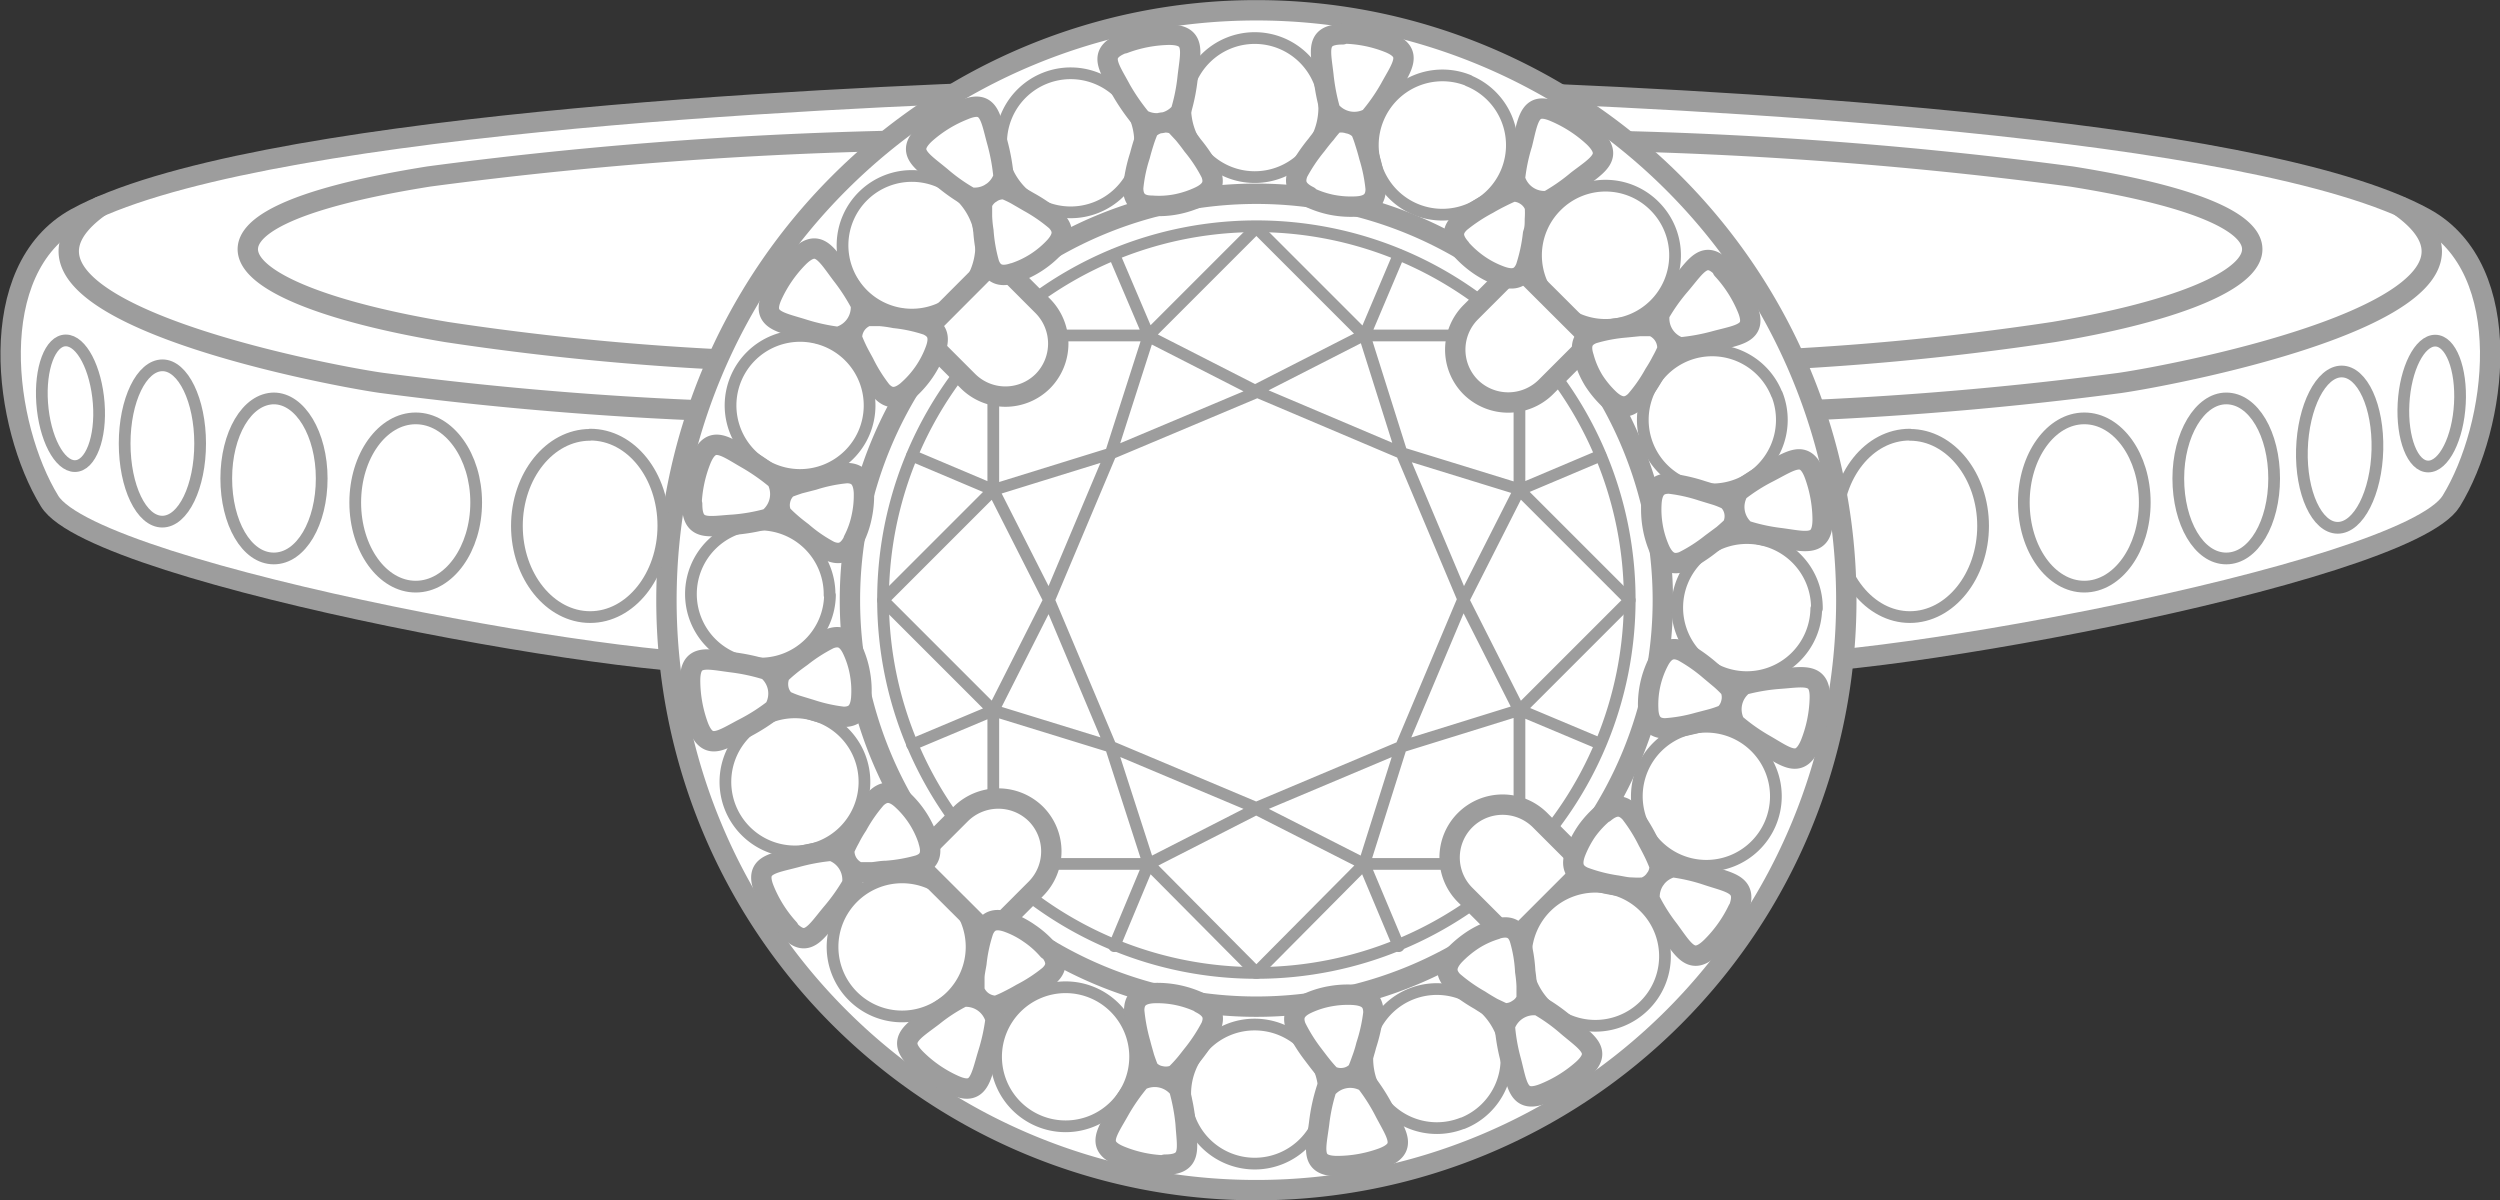 <svg xmlns="http://www.w3.org/2000/svg" viewBox="0 0 121.54 58.35"><rect x="0" y="0" width="121.54" height="58.35" fill="#333333" stroke="none"/><defs><style>.cls-1,.cls-2{fill:#fff;fill-rule:evenodd;}.cls-1,.cls-2,.cls-3,.cls-4{stroke:#9d9d9d;stroke-linecap:round;stroke-linejoin:round;}.cls-1,.cls-3{stroke-width:0.99px;}.cls-2,.cls-4{stroke-width:0.57px;}.cls-3,.cls-4{fill:none;}</style></defs><title>Halo_02</title><g id="Слой_2" data-name="Слой 2"><g id="Слой_1-2" data-name="Слой 1"><path class="cls-1" d="M43.06,30.78l-6.48,1.38C33,33.05,4.64,28,2.41,24.36S-.83,13.11,3.69,10.61C12,6.05,39.83,4.76,50.45,4.41H60.77q-2,8.43-4.07,16.85L43.06,30.78Z"/><path class="cls-1" d="M78.48,30.78,85,32.16c3.61.89,31.94-4.17,34.17-7.8s3.24-11.25-1.28-13.75c-8.27-4.56-36.14-5.85-46.76-6.2H60.77q2,8.43,4.07,16.85l13.64,9.52Z"/><path class="cls-2" d="M92.85,21.13c-2,0-3.56,2-3.56,4.43S90.89,30,92.85,30s3.56-2,3.56-4.43-1.59-4.43-3.56-4.43Z"/><path class="cls-2" d="M20.21,20.34c1.62,0,2.94,1.83,2.94,4.09s-1.32,4.09-2.94,4.09-2.94-1.83-2.94-4.09,1.32-4.09,2.94-4.09Z"/><path class="cls-2" d="M101.33,20.34c-1.62,0-2.94,1.83-2.94,4.09s1.32,4.09,2.94,4.09,2.94-1.83,2.94-4.09-1.31-4.09-2.94-4.09Z"/><path class="cls-2" d="M13.31,19.37c1.29,0,2.33,1.74,2.33,3.89s-1,3.89-2.33,3.89S11,25.41,11,23.26s1-3.89,2.33-3.89Z"/><path class="cls-2" d="M108.23,19.37c-1.28,0-2.33,1.74-2.33,3.89s1,3.89,2.33,3.89,2.33-1.74,2.33-3.89-1-3.89-2.33-3.89Z"/><path class="cls-2" d="M7.9,17.76c1,0,1.83,1.7,1.83,3.8s-.82,3.8-1.84,3.8-1.83-1.7-1.83-3.8.82-3.8,1.84-3.8Z"/><path class="cls-2" d="M113.84,18.06c-1,0-1.87,1.7-1.93,3.8s.73,3.8,1.74,3.8,1.88-1.7,1.93-3.8-.73-3.8-1.74-3.8Z"/><path class="cls-2" d="M3.2,16.55c.76,0,1.47,1.36,1.6,3.05s-.4,3.06-1.16,3.06S2.17,21.29,2.05,19.6s.39-3.05,1.15-3.05Z"/><path class="cls-2" d="M118.39,16.56c-.76,0-1.45,1.37-1.54,3.06s.44,3.06,1.2,3.06,1.45-1.37,1.54-3.06-.44-3.06-1.2-3.06Z"/><path class="cls-3" d="M47.45,6.8a204,204,0,0,0-26.6,1.78c-13.66,2.18-9.88,5.77.85,7.56a133.43,133.43,0,0,0,15.57,1.43M74.09,6.8A204.18,204.18,0,0,1,100.7,8.58c13.65,2.18,9.87,5.77-.85,7.56a133.83,133.83,0,0,1-15.58,1.43M4.85,10.05c-6.71,4.83,11,8.18,13.67,8.56a173.09,173.09,0,0,0,19,1.45m79.2-10c6.7,4.83-11,8.18-13.68,8.56a172.91,172.91,0,0,1-19,1.45"/><path class="cls-1" d="M61.08.5A28.68,28.68,0,1,1,32.4,29.18,28.68,28.68,0,0,1,61.08.5Z"/><path class="cls-1" d="M61.08,9.42A19.76,19.76,0,1,1,41.32,29.18,19.76,19.76,0,0,1,61.08,9.42Z"/><path class="cls-2" d="M28.69,21.13c2,0,3.56,2,3.56,4.43S30.65,30,28.69,30s-3.56-2-3.56-4.43,1.59-4.43,3.56-4.43Z"/><path class="cls-2" d="M61.08,11A18.15,18.15,0,1,1,42.93,29.18,18.15,18.15,0,0,1,61.08,11Z"/><path class="cls-4" d="M42.93,29.18l5.36-5.36V16.31h7.55l5.26-5.26M42.93,29.18l5.36,5.36V42h7.55L61.1,47.3M79.23,29.18l-5.36-5.36V16.31H66.32l-5.26-5.26M79.23,29.18l-5.36,5.36V42H66.32L61.06,47.3M54.17,12.39l1.67,3.92L54,22.05l-3,7.12-2.71-5.35-3.95-1.67M54.17,46,55.84,42,54,36.3l-3-7.12-2.71,5.36L44.34,36.2M68,12.39l-1.66,3.92,1.81,5.74,3,7.12,2.71-5.35,3.95-1.67M68,46,66.32,42l1.81-5.74,3-7.12,2.71,5.36,3.95,1.66M48.29,23.82,54,22.05l7.13-3-5.31-2.71M48.29,34.54,54,36.3l7.13,3L55.84,42m18-18.22-5.74-1.77L61,19l5.31-2.71m7.55,18.23L68.13,36.3l-7.12,3L66.32,42"/><path class="cls-2" d="M61,1.85a3.38,3.38,0,1,1-3.38,3.38A3.38,3.38,0,0,1,61,1.85Z"/><path class="cls-2" d="M71.38,3.92A3.38,3.38,0,1,1,67,5.76a3.38,3.38,0,0,1,4.41-1.84Z"/><path class="cls-2" d="M80.47,10.05A3.38,3.38,0,1,1,75.69,10a3.36,3.36,0,0,1,4.78.05Z"/><path class="cls-2" d="M86.39,19.17A3.38,3.38,0,1,1,82,17.27a3.38,3.38,0,0,1,4.38,1.9Z"/><path class="cls-2" d="M88.3,29.59A3.38,3.38,0,1,1,85,26.16a3.39,3.39,0,0,1,3.33,3.43Z"/><path class="cls-2" d="M86.06,40.05a3.38,3.38,0,1,1-1.76-4.44,3.38,3.38,0,0,1,1.76,4.44Z"/><path class="cls-1" d="M73.5,45.78l3.64-3.64-2.27-2.27a2.58,2.58,0,0,0-3.64,0h0a2.57,2.57,0,0,0,0,3.64l2.27,2.27Z"/><path class="cls-2" d="M79.91,48.92A3.38,3.38,0,1,1,80,44.15a3.37,3.37,0,0,1-.09,4.77Z"/><path class="cls-2" d="M71.09,54.61A3.38,3.38,0,1,1,73,50.23a3.37,3.37,0,0,1-1.89,4.38Z"/><path class="cls-2" d="M61,49.81a3.38,3.38,0,1,1-3.38,3.38A3.37,3.37,0,0,1,61,49.81Z"/><path class="cls-2" d="M53.09,48.25a3.38,3.38,0,1,1-4.41,1.84,3.38,3.38,0,0,1,4.41-1.84Z"/><path class="cls-2" d="M46.24,43.64a3.38,3.38,0,1,1-4.77,0,3.38,3.38,0,0,1,4.77,0Z"/><path class="cls-2" d="M41.79,36.77a3.38,3.38,0,1,1-4.39-1.9,3.38,3.38,0,0,1,4.39,1.9Z"/><path class="cls-2" d="M40.35,28.93A3.38,3.38,0,1,1,37,25.5a3.39,3.39,0,0,1,3.33,3.43Z"/><path class="cls-2" d="M42,21.05a3.38,3.38,0,1,1-1.76-4.44A3.38,3.38,0,0,1,42,21.05Z"/><path class="cls-2" d="M46.66,14.36a3.37,3.37,0,1,1,.1-4.77,3.36,3.36,0,0,1-.1,4.77Z"/><path class="cls-2" d="M53.31,10.08a3.38,3.38,0,1,1,1.88-4.39,3.38,3.38,0,0,1-1.88,4.39Z"/><path class="cls-1" d="M63.63,9.54c-.63-.31-.71-.69-.53-1.15A8.26,8.26,0,0,1,64,7.05c.15-.2.3-.39.45-.56A5.92,5.92,0,0,1,64.86,6,1.16,1.16,0,0,1,65.55,6a1.07,1.07,0,0,1,.6.34,4.79,4.79,0,0,1,.21.57c.07.22.14.45.2.69a7.89,7.89,0,0,1,.32,1.58c0,.49-.23.82-.92.86a4.88,4.88,0,0,1-1.2-.08,4.7,4.7,0,0,1-1.13-.38Zm1.64-7.87c-1.34,0-1.06.82-.93,2a9.82,9.82,0,0,0,.33,1.7,1.5,1.5,0,0,0,1.9.37,9.16,9.16,0,0,0,1-1.43c.59-1.08,1.17-1.76-.08-2.25a6.22,6.22,0,0,0-2.18-.43Z"/><path class="cls-1" d="M73.77,12.91l3.65,3.64-2.27,2.27a2.6,2.6,0,0,1-3.65,0h0a2.58,2.58,0,0,1,0-3.64l2.27-2.27Z"/><path class="cls-1" d="M71,12.06c-.46-.53-.38-.91,0-1.26a8.31,8.31,0,0,1,1.35-.89c.22-.13.43-.24.63-.34s.37-.18.56-.26a1.12,1.12,0,0,1,.66.2,1.07,1.07,0,0,1,.42.54,4.19,4.19,0,0,1,0,.61c0,.23,0,.46-.09.71A8.12,8.12,0,0,1,74.18,13c-.19.46-.52.67-1.18.44a4.68,4.68,0,0,1-1.07-.54,4.9,4.9,0,0,1-.9-.79ZM75.6,5.44C74.37,4.9,74.3,5.79,74,7a8.75,8.75,0,0,0-.35,1.69,1.49,1.49,0,0,0,1.6,1.08,9.25,9.25,0,0,0,1.44-1c1-.76,1.76-1.16.8-2.1A6.55,6.55,0,0,0,75.6,5.44Z"/><path class="cls-1" d="M77,17.38c-.22-.67,0-1,.46-1.17A7.69,7.69,0,0,1,79,15.92l.71-.07h.61A1.14,1.14,0,0,1,81.06,17a5.56,5.56,0,0,1-.27.55,7,7,0,0,1-.36.62,7.52,7.52,0,0,1-.92,1.32c-.35.34-.74.4-1.25-.06a4.88,4.88,0,0,1-.77-.92A4.26,4.26,0,0,1,77,17.38Zm6.8-4.28c-.91-1-1.32-.19-2.12.75a9.11,9.11,0,0,0-1,1.41,1.48,1.48,0,0,0,1,1.63,9.78,9.78,0,0,0,1.7-.31c1.19-.32,2.08-.37,1.56-1.61a6.36,6.36,0,0,0-1.2-1.87Z"/><path class="cls-1" d="M80.29,24.41c.06-.69.38-.91.87-.9a8,8,0,0,1,1.58.35l.69.21a4.09,4.09,0,0,1,.56.23,1.06,1.06,0,0,1,.33.6,1.1,1.1,0,0,1-.1.69c-.14.14-.29.27-.45.41l-.58.43a7.61,7.61,0,0,1-1.36.87c-.45.17-.83.08-1.13-.55a4.72,4.72,0,0,1-.35-1.14,4.86,4.86,0,0,1-.06-1.2Zm7.93-1.32c-.46-1.26-1.15-.69-2.24-.13a8.82,8.82,0,0,0-1.46.93,1.49,1.49,0,0,0,.33,1.9,9,9,0,0,0,1.69.37c1.22.16,2.06.45,2.07-.89a6.51,6.51,0,0,0-.39-2.18Z"/><path class="cls-1" d="M80.64,32.15c.32-.62.71-.69,1.16-.49a7.8,7.8,0,0,1,1.32.92l.55.46a6,6,0,0,1,.44.43,1.06,1.06,0,0,1,.06.68,1.08,1.08,0,0,1-.35.6c-.18.07-.37.14-.58.2l-.69.18a7.63,7.63,0,0,1-1.59.28c-.49,0-.81-.25-.83-.94a4.55,4.55,0,0,1,.51-2.32ZM88.47,34c.06-1.34-.8-1.08-2-1a9.59,9.59,0,0,0-1.7.29,1.49,1.49,0,0,0-.42,1.89,9.17,9.17,0,0,0,1.41,1c1.07.61,1.73,1.21,2.25,0A6.4,6.4,0,0,0,88.47,34Z"/><path class="cls-1" d="M78,39.51c.53-.44.91-.36,1.25,0a8,8,0,0,1,.86,1.37c.12.22.23.43.33.64s.17.38.24.56a1,1,0,0,1-.21.66,1.07,1.07,0,0,1-.55.41,4.26,4.26,0,0,1-.61,0c-.23,0-.46-.06-.71-.1A7.79,7.79,0,0,1,77,42.64c-.45-.2-.65-.54-.41-1.19a5.14,5.14,0,0,1,.56-1.06,4.92,4.92,0,0,1,.82-.88Zm6.51,4.72C85,43,84.14,42.93,83,42.55a8.9,8.9,0,0,0-1.68-.39,1.48,1.48,0,0,0-1.12,1.57,8.77,8.77,0,0,0,.92,1.46c.74,1,1.12,1.79,2.08.85a6.49,6.49,0,0,0,1.29-1.81Z"/><path class="cls-1" d="M72.72,45.17c.66-.21,1,0,1.16.47a6.72,6.72,0,0,1,.27,1.59,6.3,6.3,0,0,1,.07.71c0,.22,0,.42,0,.62a1,1,0,0,1-.44.52,1.06,1.06,0,0,1-.67.18L72.56,49c-.19-.11-.4-.23-.61-.37a8.09,8.09,0,0,1-1.32-.93c-.34-.36-.39-.75.08-1.26a5.24,5.24,0,0,1,.92-.76,4.44,4.44,0,0,1,1.09-.5ZM76.94,52c1-.9.2-1.32-.74-2.12a8.68,8.68,0,0,0-1.4-1,1.49,1.49,0,0,0-1.64,1,9,9,0,0,0,.3,1.7c.31,1.19.35,2.08,1.6,1.58A6.51,6.51,0,0,0,76.94,52Z"/><path class="cls-1" d="M65.86,48.37c.7.06.91.38.91.87a8.18,8.18,0,0,1-.35,1.58,6,6,0,0,1-.21.68c-.07.2-.14.39-.22.57a1.05,1.05,0,0,1-.61.33,1.1,1.1,0,0,1-.69-.1c-.13-.13-.27-.29-.4-.45s-.29-.37-.44-.57A8,8,0,0,1,63,49.92c-.17-.46-.08-.84.54-1.13a4.53,4.53,0,0,1,1.15-.36,4.8,4.8,0,0,1,1.19-.06ZM67.2,56.3c1.26-.47.69-1.16.12-2.25a9.11,9.11,0,0,0-.92-1.45,1.49,1.49,0,0,0-1.91.34,8.83,8.83,0,0,0-.36,1.68c-.16,1.23-.45,2.07.89,2.07a6.46,6.46,0,0,0,2.18-.39Z"/><path class="cls-1" d="M58.36,48.77c.62.31.7.69.51,1.15A8.34,8.34,0,0,1,58,51.25c-.16.2-.3.39-.45.56a6,6,0,0,1-.42.44,1.1,1.1,0,0,1-.69.07,1,1,0,0,1-.6-.34q-.11-.27-.21-.57c-.06-.22-.13-.45-.19-.69a8.7,8.7,0,0,1-.3-1.59c0-.49.23-.81.93-.85a4.89,4.89,0,0,1,2.33.49Zm-1.72,7.85c1.34,0,1.07-.81,1-2a9.69,9.69,0,0,0-.32-1.69,1.5,1.5,0,0,0-1.89-.4,9.72,9.72,0,0,0-1,1.43c-.6,1.08-1.19,1.75.06,2.25a6.19,6.19,0,0,0,2.17.45Z"/><path class="cls-1" d="M48.09,45.48l-3.65-3.64,2.27-2.27a2.6,2.6,0,0,1,3.65,0h0a2.58,2.58,0,0,1,0,3.64l-2.27,2.27Z"/><path class="cls-1" d="M51,46.18c.45.53.37.91,0,1.25a7.7,7.7,0,0,1-1.35.88c-.22.13-.43.24-.63.34a4.7,4.7,0,0,1-.57.25,1.14,1.14,0,0,1-.66-.2,1.11,1.11,0,0,1-.42-.55c0-.19,0-.4,0-.61s.06-.46.1-.71a7.48,7.48,0,0,1,.34-1.58c.19-.45.52-.65,1.18-.42a4.45,4.45,0,0,1,1.06.55,4.6,4.6,0,0,1,.9.8Zm-4.63,6.57c1.22.56,1.3-.33,1.66-1.51a9.69,9.69,0,0,0,.37-1.68,1.49,1.49,0,0,0-1.59-1.1,8.18,8.18,0,0,0-1.45.94c-1,.76-1.77,1.15-.82,2.09a6.23,6.23,0,0,0,1.83,1.26Z"/><path class="cls-1" d="M45.14,40.9c.21.66,0,1-.47,1.16a7.87,7.87,0,0,1-1.59.28c-.25,0-.49.06-.71.07h-.62a1.11,1.11,0,0,1-.7-1.11,5.56,5.56,0,0,1,.27-.55,5.79,5.79,0,0,1,.36-.62,7.52,7.52,0,0,1,.92-1.32c.36-.34.75-.4,1.26.07a4.65,4.65,0,0,1,1.28,2Zm-6.83,4.25c.91,1,1.33.2,2.12-.75a9.44,9.44,0,0,0,1-1.41,1.49,1.49,0,0,0-1-1.63,9.78,9.78,0,0,0-1.7.31c-1.19.32-2.08.36-1.57,1.6a6.38,6.38,0,0,0,1.19,1.88Z"/><path class="cls-1" d="M41.87,33.94c-.06.7-.38.91-.87.91a8,8,0,0,1-1.58-.35l-.69-.21a4.84,4.84,0,0,1-.57-.23,1.07,1.07,0,0,1-.32-.6,1.17,1.17,0,0,1,.09-.69c.14-.14.29-.27.46-.41s.36-.28.57-.43a8,8,0,0,1,1.36-.87c.46-.18.84-.09,1.13.54a4.53,4.53,0,0,1,.36,1.15,4.78,4.78,0,0,1,.06,1.19Zm-7.93,1.34c.47,1.26,1.15.69,2.25.12a9.17,9.17,0,0,0,1.45-.93,1.48,1.48,0,0,0-.34-1.9,9.6,9.6,0,0,0-1.69-.37c-1.22-.15-2.06-.45-2.06.89a6.52,6.52,0,0,0,.39,2.19Z"/><path class="cls-1" d="M41.49,26.29c-.31.62-.7.69-1.15.5A7.08,7.08,0,0,1,39,25.87c-.2-.15-.39-.3-.56-.45A6,6,0,0,1,38,25a1.06,1.06,0,0,1-.07-.68,1.08,1.08,0,0,1,.35-.6c.18-.08.37-.14.57-.21l.7-.18A7.59,7.59,0,0,1,41.16,23c.49,0,.8.24.84.93a4.88,4.88,0,0,1-.11,1.2,4.34,4.34,0,0,1-.4,1.13Zm-7.84-1.78c0,1.34.81,1.07,2,1a8.91,8.91,0,0,0,1.7-.3,1.5,1.5,0,0,0,.41-1.89,10,10,0,0,0-1.42-1c-1.07-.61-1.74-1.2-2.25,0a6.49,6.49,0,0,0-.47,2.17Z"/><path class="cls-1" d="M48.43,12.61l-3.64,3.65,2.27,2.27a2.58,2.58,0,0,0,3.64,0h0a2.6,2.6,0,0,0,0-3.65l-2.27-2.27Z"/><path class="cls-1" d="M44.11,19c-.53.44-.92.37-1.26,0A7.82,7.82,0,0,1,42,17.64c-.12-.22-.24-.43-.34-.64s-.17-.37-.24-.56a1.12,1.12,0,0,1,.2-.66,1.15,1.15,0,0,1,.55-.42l.61,0a6.37,6.37,0,0,1,.71.1,7.48,7.48,0,0,1,1.58.34c.45.2.65.53.42,1.18a4.82,4.82,0,0,1-1.36,2Zm-6.56-4.66c-.56,1.21.33,1.3,1.51,1.67a9.69,9.69,0,0,0,1.68.37,1.49,1.49,0,0,0,1.11-1.59,9.71,9.71,0,0,0-.94-1.45c-.75-1-1.14-1.77-2.09-.83a6.46,6.46,0,0,0-1.27,1.83Z"/><path class="cls-1" d="M49.26,13.28c-.66.22-1,0-1.17-.46a7.75,7.75,0,0,1-.28-1.59,6.08,6.08,0,0,1-.07-.71c0-.21,0-.41,0-.61a1.09,1.09,0,0,1,.44-.53,1.06,1.06,0,0,1,.67-.18,5.4,5.4,0,0,1,.55.26l.62.36a8,8,0,0,1,1.33.92c.34.36.4.74-.07,1.26a4.69,4.69,0,0,1-2,1.28ZM45,6.48c-1,.91-.2,1.33.75,2.12a8.74,8.74,0,0,0,1.42,1,1.48,1.48,0,0,0,1.62-1,9.78,9.78,0,0,0-.31-1.7c-.33-1.19-.38-2.08-1.62-1.56A6.31,6.31,0,0,0,45,6.48Z"/><path class="cls-1" d="M56,10c-.69,0-.91-.37-.91-.86a7.32,7.32,0,0,1,.33-1.58c.06-.24.13-.47.2-.69s.14-.39.21-.57a1.14,1.14,0,0,1,1.29-.25l.42.45c.14.17.29.36.44.57a7.42,7.42,0,0,1,.89,1.35c.18.45.09.83-.53,1.13a4.77,4.77,0,0,1-1.14.38A4.41,4.41,0,0,1,56,10ZM54.59,2.11c-1.25.49-.67,1.16-.09,2.25a10,10,0,0,0,1,1.44,1.49,1.49,0,0,0,1.9-.36,9,9,0,0,0,.34-1.69c.14-1.23.42-2.07-.92-2.06a6.54,6.54,0,0,0-2.18.42Z"/></g></g></svg>